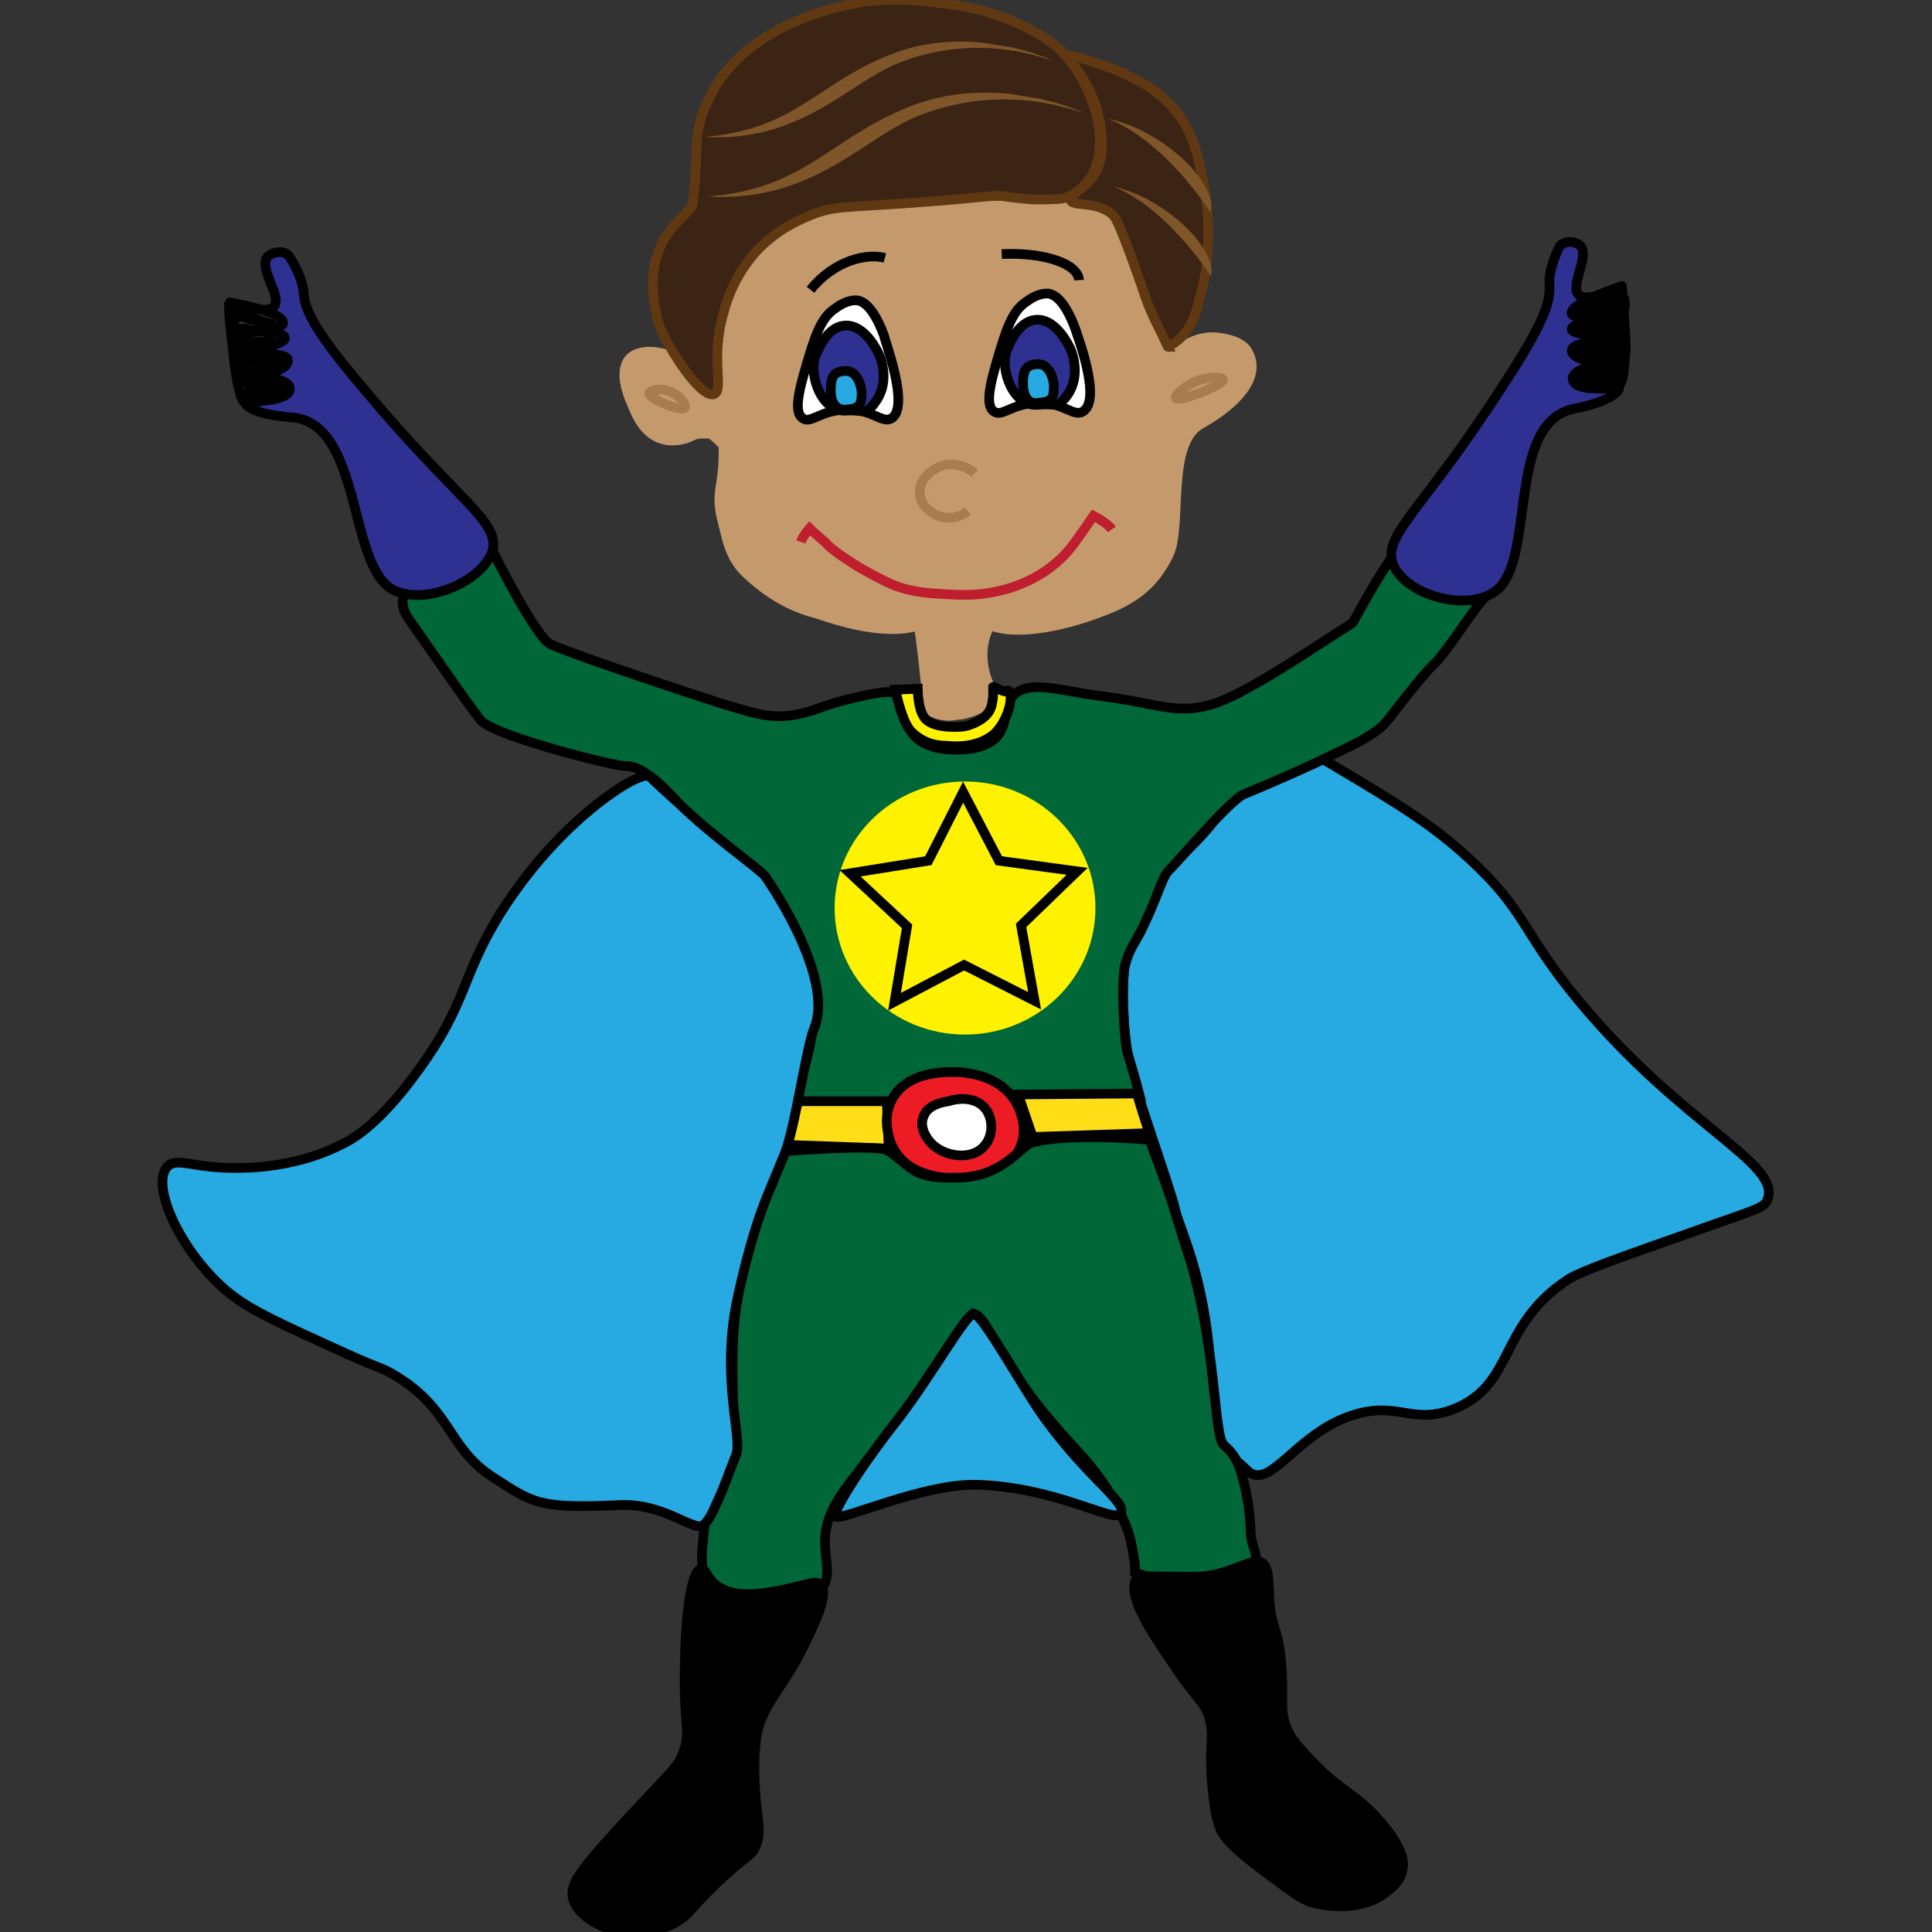 <?xml version="1.0" encoding="utf-8"?>
<!-- Generator: Adobe Illustrator 18.1.0, SVG Export Plug-In . SVG Version: 6.00 Build 0)  -->
<!DOCTYPE svg PUBLIC "-//W3C//DTD SVG 1.1//EN" "http://www.w3.org/Graphics/SVG/1.1/DTD/svg11.dtd">
<svg version="1.1" id="Layer_1" xmlns="http://www.w3.org/2000/svg" xmlns:xlink="http://www.w3.org/1999/xlink" x="0px" y="0px"
	 viewBox="0 0 200 200" enable-background="new 0 0 200 200" xml:space="preserve">
<rect x="0" y="0" width="200" height="200" fill="#333333" stroke="none"/>
<symbol  id="Brown_Hair_1" viewBox="-8.1 -3.4 16.2 6.8">
	<g>
		<path fill="#7E5629" d="M-8.1,2.5c0,0,10.4-0.9,16.2-5.9C3.6,2-5.5,4.9-8.1,2.5z"/>
	</g>
</symbol>
<symbol  id="Brown_Hair_4" viewBox="-11.3 -7.7 22.6 15.3">
	<path fill="#7E5629" d="M-11.3,6.9c0,0,5.6,2.6,10.6-1.9c5-4.6,5.8-10.2,12-12.7C4.7-6.6,2.2,0.8-1,3.9C-6.1,8.8-10.8,6.9-11.3,6.9
		z"/>
</symbol>
<path fill="#27AAE1" stroke="#000000" stroke-miterlimit="10" d="M129.1,152.2c2.2,2.2,4.8-3.3,10.1-5.4c5.3-2.1,6.7,0.8,11.2-0.9
	c6.5-2.5,4.6-8.7,12-13.5c1.3-0.8,5.2-2.2,12.9-4.9c6.4-2.3,7.4-2.4,7.7-3.4c1.3-3.7-8.8-7.6-19.4-20.3c-6.1-7.3-5.5-9.4-11.5-14.9
	c-3.9-3.6-7.4-5.7-14.3-9.8c-5.6-3.3-9-3.5-13.7-4.7c-2.7-0.7-9.1,3-9.1,3s3-3.2,8.4,0.6c7.8,5.5-0.5,8.5-4.5,14.7
	c-3.9,6.1-2.5,14.2-2,17.5c0.3,1.7,4.4,13.3,4.7,14.8c0.4,2.1,3.1,6.8,3.7,16.5c0.1,2.3,0.4,4.7,1,7.5
	C126.6,150.4,127.8,150.9,129.1,152.2z"/>
<path fill="#006838" stroke="#000000" stroke-miterlimit="10" d="M105.1,71.8c1.3-1,3.1-0.7,6-0.2c1.4,0.3,3.5,0.5,5.8,0.9
	c3.8,0.7,6.1,1.5,9.7,0c4-1.7,9.7-5.7,13.4-8c0.1,0,3.7-7.2,6.3-9.4c1.1-0.9,1.9,2.5,3.3,3.4c1.1,0.7,4.6,2,5.1,2.5
	c0,0-0.6,0.3-1.3,1.2c-1.1,1.2-3.7,5.4-5,6.6c-1.1,1-4,4.8-4.7,5.7c-1.3,1.7-4.3,2.9-6.3,3.9c-1.6,0.8-6.1,2.8-8.6,3.8
	c-1.5,0.6-7.3,7.5-7.8,7.9c-0.7,0.7-1,2.3-2.6,5.7c-1,2.1-1.4,2.2-1.9,4c-0.5,1.5-0.1,8.2,0.2,9.1c0,0,0.1,0.3,0.9,3.1l0.5,1.9
	c-0.3,0.7-2.5,0-6,0.2s-3.9,0.9-5.6,0.5c-1.9-0.4-2.1-1.2-4.3-2c-1.9-0.6-4.2-0.5-4.8-0.3c-1.9,0.5-2.1,1.1-4.2,1.9
	c-0.6,0.2-0.3,0-2,0.3c-2.9,0.5-4.6,0.5-6.3,0.4c-1.6-0.2-1.8-0.4-1.9-0.5c-0.8-1,0.1-2.7,0.8-6c0.2-1.1,0.8-3.5,0-6.5
	c-0.3-1.2-1.3-2.2-2.9-5c-1.9-3.3-1.7-3.4-2.3-5.2c-0.3-0.9-0.4-0.9-3.3-3.6c-2.8-2.6-2.6-2.3-4.1-3.9c-1.3-1.4-4.2-5-6.5-4.9
	c-1.1,0-13.2-3-14.9-4.7c-0.9-1-7.3-10.3-7.6-10.7c-1.4-2.2,0.4-3.9,1-4.4c1.9-1.7,2.4-1.4,3.8-3c1.5-1.7,2.1-3.8,2.8-1.9
	c0.4,0.9,5.5,11.3,7.2,12.1c2.9,1.3,16.3,5.7,17.9,6.2c3.5,1,5.1,1.7,8.3,0.9c1.3-0.3,2.6-1,5.4-1.6c3.4-0.8,3.9-0.6,4.3-0.3
	c1.2,0.9,0.3,2.5,1.6,4.1c1.3,1.6,3.7,1.6,4.5,1.6c0.9,0,2.7,0,4.1-1.2C104.6,74.6,103.7,73,105.1,71.8z"/>
<path fill="#FFDE17" stroke="#000000" stroke-miterlimit="10" d="M117.7,113.2c0.4,1.4,0.8,2.7,1.3,4.1l-12.1,0.4l-1.5-4.4
	L117.7,113.2z"/>
<polygon fill="#FFDE17" stroke="#000000" stroke-miterlimit="10" points="91.8,114 92,118.9 81,118.5 82.1,114 "/>
<path fill="#ED1C24" stroke="#000000" stroke-miterlimit="10" d="M105.1,114c0.2,0.3,1.5,2.6,0.5,4.8c-1.3,2.9-5.3,3.2-6.1,3.2
	c-0.9,0-5.3,0.1-7-3.1c-0.1-0.1-1.4-2.7-0.2-5c1.7-3.4,6.6-2.9,7.2-2.9C100.4,111.1,103.5,111.4,105.1,114z"/>
<path fill="#FFFFFF" stroke="#000000" stroke-miterlimit="10" d="M102.1,114.9c0.7,1,0.7,2.6-0.1,3.6c-1.2,1.6-3.8,1.3-5.2,0.2
	c-0.8-0.6-1.7-2-1.2-3.1c0.4-1.2,1.9-1.5,2.6-1.6C98.7,113.8,101,113.3,102.1,114.9z"/>
<path fill="#006838" stroke="#000000" stroke-miterlimit="10" d="M119,118c0,0,1.2,3.1,2.4,6.7c0.2,0.6,1,3.3,1.5,4.8
	c3.1,9.5,2.7,19.2,3.8,20.1c1.4,1.2,1.6,2.2,2.1,4c0.5,2.2,0.6,3.4,0.7,5.4c0.1,1,0.6,1.8,0.5,2.4c-0.2,1-1.7,1.4-2.7,1.8
	c-0.6,0.2-3.1,0.6-5.1,0.6c-2.1-0.1-4.7-1-4.7-1v-0.7c0,0-0.3-2.5-0.8-3.8c-1.4-3.7-3.3-6.1-5.8-8.8c-7.8-8.4-8.4-13-10.1-13.5
	c0,0-2.9,4.7-11,15.1c-2.4,3.2-4.4,5.3-4.4,8.5c0,1.9,0.7,3.7-0.4,4.9c-0.2,0.3-0.7,0.6-3.5,0.9c-5.1,0.5-6.7-0.4-7.1-0.7
	c-0.5-0.3-1.5-0.9-1.6-1.8c-0.1-0.8-0.2-1.5-0.1-2.6c0.3-2.6,0.1-3.3,1.4-5.6c0.6-1,0.9-2.4,1.4-3.6c1.1-2.6-0.4-9.9,0.9-16.9
	c0.7-3.9-0.1-6.9,1.1-8.2c2.1-2.2,3.4-6.8,3.4-6.8s9.9-0.8,11-0.1c2.8,1.9,2.5,3,7.6,2.8c4.4-0.2,6.1-3.2,7.3-3.6
	C110.7,117.2,119,118,119,118z"/>
<path stroke="#000000" stroke-miterlimit="10" d="M131.4,165.4c-0.1-1.8,0-3.3-0.9-3.7c-0.5-0.2-0.9,0-2,0.4c-1.3,0.5-2.7,1-4.1,1.1
	c-2.2,0.1-6.4-0.2-6.7,0.2c-1.2,1.5,1.5,5.6,3.5,8.5c2.8,4.3,3.7,4.3,4.1,6.4c0.4,1.9-0.2,2.4,0.2,6.7c0.3,3.2,0.7,4,0.9,4.5
	c0.4,0.7,1,1.6,3.9,3.8c3,2.2,4.4,3.4,5.7,3.7c0.4,0.1,4.7,1.2,7.6-1.2c0.5-0.4,1.4-1.1,1.6-2.3c0.1-0.5,0.3-1.9-2.2-4.8
	c-2.5-3-4.1-3.1-7.3-6.5c-1.2-1.3-1.9-2-2.3-2.9c-1.1-2.2-0.4-3.2-0.8-7.5C132.2,168.1,131.6,168.7,131.4,165.4z"/>
<path stroke="#000000" stroke-miterlimit="10" d="M83.4,170c0.9-1.9,2.5-5.1,1.5-6c-0.5-0.4-1.2,0-3.5,0.5c-2.5,0.5-5.2,1-7.1-0.3
	c-1.2-0.8-1.2-1.9-1.7-1.8c-1.4,0.2-1.7,7.9-1.7,9.6c-0.2,6.8,0.7,7.2-0.2,9.5c-0.7,1.7-1.2,1.8-6.8,7.9c-4,4.4-4.9,5.7-4.6,7.1
	c0.5,2,3.2,3,3.8,3.2c3.2,1.1,6.2-0.3,6.7-0.6c1.7-0.9,1.5-1.5,5.1-4.8c2.6-2.4,2.9-2.2,3.3-3.1c0.8-1.8,0-2.9-0.1-7.5
	c0-1.5,0-2.2,0.1-3C78.5,176.6,80.8,175.4,83.4,170z"/>
<path fill="#27AAE1" stroke="#000000" stroke-miterlimit="10" d="M86.5,157c0.5,0.5,9-3.4,14.5-3.3c8.3,0.2,14.3,4,15,3
	c0.8-1.1-3.2-3.5-7.8-9.8c-2.2-3-6.5-10.9-7.4-10.9c-0.8,0-4.3,6.3-7.9,11C89.1,151.8,86.1,156.6,86.5,157z"/>
<path fill="#C49A6C" stroke="#C49A6C" stroke-miterlimit="10" d="M96.1,73.5c0,0-0.5-5.6-1-8.8c0,0-2.8,1.5-10.3-1.1
	c-0.9-0.3-3.9-0.8-7.6-4.3c-1.7-1.6-2-3.8-2.4-5.3c-0.8-3.1,0.1-3.4,0.1-7.2c0,0,0.8-0.2-1.2-1.8c-0.3-0.2-1.5-0.1-1.8,0
	c-0.7,0.4-1.9,0.8-3.2,0.5c-2-0.5-2.8-2.5-3.3-3.7c-0.4-0.9-1.4-3.4-0.2-4.7c0.9-0.9,2.6-0.8,3.8-0.4c3.4,1.1,4.1,5.4,5.2,5.2
	c0.9-0.2-0.3-1.9,0.7-6.9c0.3-1.4,0.1-1.8,1.6-4.7c1-2,2.1-4.7,4-5.9c1.9-1.2,3.8-2.5,8.9-3.1c5.7-0.6,6.6-0.3,12.9-0.8
	c2.7-0.2,6.5-0.3,12.2,2c2.1,0.9,3.8,9.1,4.6,10.1c3.1,3.9,0.1,4.9,0.5,5.9l0,0c0.3,0.1,1.2-1.3,2.4-2.3c0.4-0.3,1.6-1.2,3.3-1.3
	c1.1,0,3.1,0.3,3.8,1.4c1.7,2.8-1.4,5.7-4.8,7.6c-3.6,2-1.9,10.5-3.3,13.5c-1.2,2.4-2.8,4.4-6.9,5.9c-4.9,1.9-9.5,2.4-11.6,1.4l0,0
	c-1.7,3.1-0.1,6.2-0.1,6.2c0,0.4,0.1,1,0.1,1.7c-0.4,0.4-1.2,0.9-2.3,1.2c-0.3,0.1-0.7,0.2-1.1,0.2C97.4,74.4,96.1,73.5,96.1,73.5z"
	/>
<path fill="none" stroke="#A97C50" stroke-miterlimit="10" d="M70.9,42.2c0.2-0.3-0.5-1.2-1.4-1.6c-1-0.5-2.2-0.2-2.3,0.1
	C67.2,41.3,70.6,42.7,70.9,42.2z"/>
<path fill="none" stroke="#A97C50" stroke-miterlimit="10" d="M121.7,41.2c-0.1-0.3,1-1.3,2.3-1.8c1.1-0.4,2.6-0.4,2.6-0.1
	C126.8,39.8,122,41.7,121.7,41.2z"/>
<g>
	<path fill="#FFFFFF" stroke="#000000" stroke-miterlimit="10" d="M92.3,43.3c-1,0.6-2-1-4.8-0.9c-2.6,0.1-3.6,1.5-4.4,0.9
		c-1.1-0.7-0.2-3.6,0.8-6.9c0.8-2.6,1.5-3.8,2.6-4.5c0.4-0.3,1.3-0.9,2.3-0.8c0.4,0.1,1.5,0.4,2.7,3.6
		C91.6,35.3,94.2,42.1,92.3,43.3z"/>
	<path fill="#2E3192" stroke="#000000" stroke-miterlimit="10" d="M90.7,41.5c1.4-2,0.5-4.4,0.3-4.8c-0.1-0.2-1.4-3.1-3.5-3
		c-2,0.1-2.9,2.8-3.1,3.2c-0.7,2,0.7,5.9,3.3,5.6C89.5,42.4,89.6,43.1,90.7,41.5z"/>
	<path fill="#27AAE1" stroke="#000000" stroke-miterlimit="10" d="M87.6,42.4c1.2-0.1,1.6-0.3,1.6-1.7c0-0.6-0.4-2.3-1.6-2.3
		s-1.6,0.5-1.6,2C86,41.5,86.4,42.5,87.6,42.4z"/>
</g>
<g>
	<path fill="#FFFFFF" stroke="#000000" stroke-miterlimit="10" d="M112.1,42.6c-1,0.6-2-1-4.8-0.9c-2.6,0.1-3.6,1.5-4.4,0.9
		c-1.1-0.7-0.2-3.6,0.8-6.9c0.8-2.6,1.5-3.8,2.6-4.5c0.4-0.3,1.3-0.9,2.3-0.8c0.4,0.1,1.5,0.4,2.7,3.6
		C111.5,34.7,114.1,41.4,112.1,42.6z"/>
	<path fill="#2E3192" stroke="#000000" stroke-miterlimit="10" d="M110.5,40.9c1.4-2,0.5-4.4,0.3-4.8c-0.1-0.2-1.4-3.1-3.5-3
		c-2,0.1-2.9,2.8-3.1,3.2c-0.7,2,0.7,5.9,3.3,5.6C109.3,41.7,109.4,42.4,110.5,40.9z"/>
	<path fill="#27AAE1" stroke="#000000" stroke-miterlimit="10" d="M107.5,41.7c1.2-0.1,1.6-0.3,1.6-1.7c0-0.6-0.4-2.3-1.6-2.3
		s-1.6,0.5-1.6,2C105.9,40.8,106.3,41.9,107.5,41.7z"/>
</g>
<path fill="none" stroke="#000000" stroke-miterlimit="10" d="M91.6,26.7c-1.8-0.5-5.2,0.2-7.7,3.3"/>
<path fill="none" stroke="#000000" stroke-miterlimit="10" d="M111.7,29c-0.1-1.7-3.6-2.9-8-2.7"/>
<line fill="none" stroke="#000000" stroke-miterlimit="10" x1="89.8" y1="31.6" x2="89.8" y2="31.6"/>
<g>
	<path fill="none" stroke="#A97C50" stroke-miterlimit="10" d="M100.9,49c-0.2-0.2-1.3-1.1-2.9-0.9c-1.3,0.2-2.8,1.4-2.8,2.8
		c0,1.1,0.8,2,1.7,2.4c1,0.5,2.3,0.4,3.3-0.4"/>
</g>
<path fill="none" stroke="#BE1E2D" stroke-miterlimit="10" d="M115.1,54.8c-0.5-0.7-1.9-1.4-1.9-1.4s-1.1,1.6-1.9,2.7
	c-2.6,3.7-6.6,4.8-8,5.1c-2.2,0.5-3.9,0.4-5.6,0.3c-1.3-0.1-3.3-0.1-5.6-1.1c-1.2-0.6-2.5-1.2-4.3-2.4c-2-1.3-2.3-1.8-2.3-1.8
	c-1.4-1.2-1.7-1.5-1.7-1.5s-0.7,0.8-0.9,1.4"/>
<path fill="#3C2415" stroke="#603913" stroke-miterlimit="10" d="M123.9,32c0.4-1.7,0.9-2.9,1.1-5.7c0.1-2,0.2-4.6-0.5-7.8
	c-0.6-2.9-1.2-5.4-3.3-7.6c-1.6-1.7-3.4-2.6-4.3-3c-1.1-0.6-2-0.9-3.8-1.5c-1.7-0.6-2.9-0.8-2.7-0.6c0.4,0.6,3.2,3.4,3.6,7.9
	c0.1,0.9,0.3,2.9-0.8,4.5c-1,1.5-2.5,1.9-2.4,2.5c0.2,0.7,2.4,0.1,4.1,1.3c0.6,0.4,0.8,0.9,2.1,4.3c1.5,4.1,1.5,4.5,2.4,6.5
	c0.5,1,1.5,3.1,1.5,3.1l0,0C120.8,35.9,123,35.2,123.9,32z"/>
<path fill="#3C2415" stroke="#603913" stroke-miterlimit="10" d="M105.1,2.3c-1.4-0.6-3.7-1.5-7.2-1.9C95.1,0,91-0.5,86.1,0.9
	C84,1.5,76.9,3.6,73.7,9.6c-2.3,4.3-1.2,5.4-2,11.5c-0.2,1.4-5.8,3.3-3.6,12.1c0.3,1,0.8,2,1.2,2.6c1.1,2,3.5,5.4,4.6,5
	s-0.4-3.6,1-8.4c0.3-1.2,1.2-4.1,3.7-6.7c2.1-2.1,4.3-3,5.5-3.5c2.4-0.9,3.4-0.7,10.3-1.2c8.4-0.6,8.2-0.9,10.1-0.6
	c2.3,0.3,2.9,0.3,5.1,0.2c1.8-0.1,3.2-2,3.5-2.6c1.6-3.2,0.3-6.7-0.3-8.1c-0.4-1.1-1.3-3-3.1-4.8C108.1,3.7,106.6,3,105.1,2.3z"/>
<path fill="#FFF200" stroke="#000000" stroke-miterlimit="10" d="M104.4,71.5c-0.1-0.1,0,0.3-0.9-0.1c-0.8-0.4-0.7-0.3-0.7-0.3
	s0.1,1.2-0.2,2.1c-0.4,1.3-2.2,1.9-2.8,2c-0.7,0.1-3.3,0.2-4.1-0.9c-0.7-0.9-0.7-3-0.7-3l-2.3,0.1c0,0,0.6,3.2,1.6,4.3
	c1.3,1.3,2.7,1.5,3.7,1.5c1,0.1,3.2,0.2,4.9-1.2C104.3,74.7,105,72.1,104.4,71.5z"/>
<use xlink:href="#Brown_Hair_4"  width="22.6" height="15.3" x="-11.3" y="-7.7" transform="matrix(-1.618 -0.262 0.162 -0.999 92.825 15.617)" overflow="visible"/>
<use xlink:href="#Brown_Hair_4"  width="22.6" height="15.3" x="-11.3" y="-7.7" transform="matrix(-1.496 -0.242 0.149 -0.918 90.98 9.842)" overflow="visible" enable-background="new    "/>
<use xlink:href="#Brown_Hair_1"  width="16.2" height="6.8" x="-8.1" y="-3.4" transform="matrix(-0.374 -0.739 0.768 -0.388 120.342 16.956)" overflow="visible"/>
<use xlink:href="#Brown_Hair_1"  width="16.2" height="6.8" x="-8.1" y="-3.4" transform="matrix(-0.367 -0.704 0.697 -0.363 120.642 23.793)" overflow="visible" enable-background="new    "/>
<g>
	<path fill="#2E3192" stroke="#000000" stroke-miterlimit="10" d="M40.6,61c-4.6-2.6-3.1-17.2-10.4-17.8c-4.1-0.3-4.8-1.3-4.8-1.5
		s4.7,0,4.6-1.5c-0.1-1.4-5.1-1.3-5.1-1.1s5-0.4,4.9-1.8c-0.1-1.2-5.5-0.3-5.5-0.4s5.3-1.2,5.2-1.9c-0.1-1-5.5-0.7-5.5-0.7
		s5.2-0.1,5.3-0.8c0.2-1.3-5.7-2.2-5.5-2.2c0.1,0,3.8,1.4,4.6,0.4c0.7-1-1.2-3.3-0.9-4.7c0.1-0.8,1.8-1.3,2.4-0.5
		c0.8,1.1,1.4,2.7,1.5,3.5c0.1,1.8,0.6,3.6,6.3,10.3C47.4,51.9,51.7,53.9,51,57C49.9,60.3,43.8,62.8,40.6,61z"/>
	<path fill="none" stroke="#000000" stroke-miterlimit="10" d="M23.7,31.3c0,1.1,0.1,2.1,0.2,3c0.1,1,0.2,1.8,0.3,2.7
		c0.1,0.8,0.2,1.6,0.3,2.2c0.3,1.6,0.6,2.5,0.9,2.5"/>
	<g>
		<g>
			<path d="M24.1,32.2c0,0.7-0.1,1.6,0.7,1.7c0.4,0,0.6,0,0.9,0C26,34,26.3,34,26.6,34c0.6,0,1.2-0.2,1.7-0.4c0.3-0.1,0.3-0.5,0-0.5
				c-0.7-0.2-1.4-0.5-2.1-0.7c-0.5-0.2-1.1-0.4-1.6-0.4c-0.1,0-0.2,0.1-0.2,0.2c-0.1,0.4-0.2,1,0.3,1.1c0.2,0,0.5,0,0.7,0.1
				s0.4,0.2,0.7,0.2c0.4,0.1,0.7,0.1,1,0.1s0.2-0.5,0-0.5c-0.8-0.3-1.5-0.6-2.3-0.6c-0.4,0-0.4,0.5,0,0.6c0.7,0.1,1.4,0.4,2.1,0.6
				c0-0.2,0-0.4,0-0.5c-0.6,0.1-1.1-0.3-1.6-0.4c-0.1,0-0.3,0-0.4,0c-0.2-0.1,0-0.1,0.2-0.1c0.4,0,1,0.3,1.4,0.5
				c0.5,0.2,1,0.4,1.6,0.6c0-0.2,0-0.4,0-0.5c-0.4,0.2-0.9,0.3-1.3,0.3c-0.6,0.1-1-0.1-1.5-0.2c-0.2,0-0.5,0.1-0.6,0.1
				c-0.2,0,0.1,0,0.1,0c-0.1-0.1-0.1-0.9-0.1-1.1C24.6,31.8,24.1,31.8,24.1,32.2L24.1,32.2z"/>
		</g>
	</g>
	<g>
		<g>
			<path d="M24.3,35c0.1,0.5,0.1,1,0.2,1.4c0,0.2,0.4,0.4,0.5,0.1c0.2-0.5,1.3-0.5,1.7-0.6c0.6-0.1,1.1-0.3,1.6-0.5
				c0.2-0.1,0.3-0.3,0.1-0.5c-0.5-0.5-1.3-0.4-1.9-0.4c-0.4,0-1.7-0.2-1.9,0.4c-0.1,0.4,0.2,0.8,0.5,0.8c0.4,0,0.9-0.2,1.3-0.2
				c0.5,0,0.9,0,1.4-0.2c0.3-0.1,0.2-0.6-0.1-0.5c-0.5,0.2-1,0.1-1.6,0.1c-0.3,0-0.9,0.1-1,0.1c0.8,0,2.3-0.5,2.9,0.1
				c0-0.2,0.1-0.3,0.1-0.5c-0.8,0.3-1.6,0.5-2.4,0.7c-0.5,0.1-1,0.2-1.3,0.7c0.2,0,0.3,0.1,0.5,0.1c-0.1-0.5-0.1-1-0.2-1.4
				C24.8,34.7,24.2,34.7,24.3,35L24.3,35z"/>
		</g>
	</g>
	<g>
		<g>
			<path d="M26,35.4c0.3,0,0.6-0.1,0.8,0c0.2,0,0.3,0.2,0.5,0.2c0.4,0.1,1.1,0,1.5-0.1c0.1,0,0.2-0.1,0.2-0.3l0,0
				c0-0.1-0.1-0.2-0.1-0.2l0,0c-0.3-0.2-0.6,0.3-0.3,0.5l0,0c0-0.1-0.1-0.2-0.1-0.2l0,0c0.1-0.1,0.1-0.2,0.2-0.3
				c-0.2,0.1-0.6,0.1-0.8,0.1c-0.3,0-0.4,0-0.6-0.1c-0.4-0.2-0.9-0.1-1.3,0C25.6,34.9,25.6,35.4,26,35.4L26,35.4z"/>
		</g>
	</g>
	<g>
		<g>
			<path d="M24.7,36.1c0.1,0,0.3,0,0.4,0c0.4,0,0.4-0.6,0-0.6c-0.1,0-0.3,0-0.4,0C24.4,35.6,24.4,36.1,24.7,36.1L24.7,36.1z"/>
		</g>
	</g>
	<g>
		<g>
			<path d="M24.7,37.8c1.5-0.1,3-0.1,4.5-0.2c0-0.2,0-0.4-0.1-0.5c-0.9,0.3-1.8,0.6-2.8,0.9c-0.2,0.1-0.5,0.1-0.7,0.2
				c-0.1,0-0.2,0.1-0.3,0.1c-0.1,0.1-0.1,0.1-0.1-0.1c0-0.1,0-0.2-0.1-0.2c-0.1-0.1-0.1-0.1,0.1,0c0.2-0.1,0.7,0,0.9,0
				c0.4,0,0.7-0.1,1.1-0.1c0.1,0,0.9-0.2,0.9-0.1c-0.1-0.1-0.5,0-0.6,0c-0.3,0-0.5,0.1-0.7,0.2c-0.2,0.1-0.4,0.2-0.5,0.3
				c-0.2,0.1-0.3,0.1-0.5,0c-0.3,0-0.4-0.1-0.3-0.3c0.1,0.2,0.1,0.3,0.2,0.5c0,0,0.1,0,0.1-0.1c0.4,0,0.4-0.6,0-0.6
				c-0.3,0-0.3,0.1-0.5,0.2c-0.2,0.2,0,0.5,0.2,0.5c0.5,0.1,0.7-0.6,0.2-0.9c-0.5-0.3-0.9,0.2-0.8,0.7c0.1,0.8,0.9,0.7,1.6,0.5
				c0.2-0.1,0.5-0.2,0.7-0.3c0.3-0.1,0.7-0.1,1-0.2c0.2-0.1,0.5-0.2,0.7-0.4c0.3-0.7-0.7-0.6-1.1-0.6c-0.8,0.1-1.5,0.2-2.3,0.2
				C25.2,37.5,24.9,37.4,24.7,37.8c-0.2,0.2,0.1,1,0.5,1.1c0.4,0.1,1.5-0.4,1.9-0.6c0.8-0.3,1.5-0.5,2.3-0.8
				c0.3-0.1,0.3-0.6-0.1-0.5c-1.5,0.1-3,0.1-4.5,0.2C24.3,37.3,24.3,37.8,24.7,37.8L24.7,37.8z"/>
		</g>
	</g>
	<g>
		<g>
			<path d="M25,40.1c0.8-0.1,1.6-0.1,2.4-0.1c0.4,0,0.7,0.1,1.1,0.1c0.5,0.2,0.7,0.2,0.4,0c-0.2,0.1-0.5,0.2-0.7,0.3
				c-0.6,0.2-1.6,0.6-2.2,0.5c-0.4-0.1-0.5-0.2-0.3-0.5c0.1,0,0.2,0,0.3,0c0.2-0.1,0.6-0.1,0.9-0.2c0.3-0.1,1.2-0.3,0.7,0.1
				c-0.2,0.1-0.9,0.2-1.1,0.2c-0.6,0-0.2,0,0.1-0.1c0.3-0.1,0.6-0.1,0.9-0.2c0.3,0,0.6-0.1,0.9-0.2c-0.2,0-0.4,0.1-0.6,0.1
				c-0.3,0.1-0.6,0.1-0.9,0.2c-0.2,0.1-0.4,0.1-0.6,0.2c0,0.2,0.2,0.3,0.4,0.1c0.3,0,0.7-0.2,1.1-0.3s0.2-0.6-0.1-0.5
				c-0.5,0.1-2.4,0.4-1.7,1.3c0.1,0.1,0.2,0.1,0.3,0.1c0.7-0.3,1.4-0.5,2.1-0.6c0.3-0.1,0.6-0.1,0.7-0.4c0.1-0.8-1.2-0.6-1.6-0.5
				c-0.5,0.1-2.1,0.1-2,1c0.1,1,1.9,0.3,2.3,0.2s1.5-0.5,1-1.1c-0.3-0.3-0.9-0.3-1.2-0.3c-0.2,0-0.5,0.1-0.7,0.1
				c-0.4,0.1-0.8,0.1-1.2,0.1c-0.6,0.1-0.5,0.9-0.2,1.4c0.5,0.7,2.2,0.1,2.8-0.1c0.3-0.1,2.1-0.7,1.3-1.3c-0.3-0.3-1.3-0.2-1.7-0.2
				c-0.9-0.1-1.8,0-2.7,0.1C24.6,39.5,24.6,40.1,25,40.1L25,40.1z"/>
		</g>
	</g>
</g>
<g>
	<path fill="#2E3192" stroke="#000000" stroke-miterlimit="10" d="M154.8,61.2c4.3-3.1,1-17.5,8.2-18.9c4-0.8,4.6-1.9,4.6-2.1
		c0-0.2-4.7,0.6-4.8-1c0-1.4,4.9-1.9,5-1.7c0,0.2-5,0.2-5.1-1.2c0-1.2,5.4-1,5.4-1s-5.4-0.6-5.4-1.2c0-1,5.4-1.3,5.4-1.4
		c0-0.1-5.2,0.5-5.4-0.2c-0.3-1.2,5.4-2.9,5.2-2.9c-0.1,0-3.6,1.9-4.5,0.9c-0.8-0.9,0.8-3.4,0.4-4.7c-0.2-0.8-1.9-1.1-2.4-0.2
		c-0.6,1.2-1.1,2.9-1,3.7c0.1,1.8-0.2,3.6-5,10.9c-8.2,12.7-12.3,15.2-11.2,18.2C145.5,61.6,151.8,63.4,154.8,61.2z"/>
	<path fill="none" stroke="#000000" stroke-miterlimit="10" d="M167.9,29.7c0.1,1.1,0.1,1.3,0.2,2.3c0,1,0.2,3.1,0.2,3.9
		s-0.1,0.5-0.1,1.2c-0.1,1.7-0.3,2.7-0.6,2.7"/>
	<g>
		<g>
			<path d="M167.3,30.7c0,0.2,0,0.6,0.1,0.8c0,0.2,0,0.2,0.2,0.1c0.2,0,0.3,0,0.1,0c-0.3-0.1-0.7,0-1,0.1c-1.1,0.3-2,0.4-3.1,0.2
				c0,0.4,0,0.7,0,1.1c0.6-0.2,1.2-0.5,1.8-0.8c0.6-0.2,1.5-0.8,2.1-0.8c-0.2-0.1-0.3-0.2-0.5-0.3c0,0.1,0,0.3,0,0.4
				c0.1-0.2,0.2-0.3,0.3-0.5c-0.1,0-0.8,0.1-1,0.2c-0.5,0.2-1,0.5-1.6,0.5c0,0.4,0,0.7,0,1.1c0.2,0,0.6,0.5,0.7,0.6
				c0.3,0.1,0.5,0.1,0.8,0c0.6-0.3,0.7-1.3,1.3-1.5c0.7-0.2,0.4-1.3-0.3-1.1c-0.6,0.2-0.8,0.8-1.2,1.3c-0.3,0.4-0.2,0.2-0.5-0.1
				c-0.2-0.2-0.4-0.3-0.7-0.3c-0.7,0.1-0.7,1.1,0,1.1c0.5,0,1-0.1,1.5-0.3c0.3-0.1,0.5-0.2,0.8-0.3c0.1,0,0.5,0,0.7-0.1
				c0.7-0.3,0.6-1,0.3-1.6c-0.1-0.2-0.3-0.3-0.5-0.3c-0.7,0-1.4,0.4-2,0.6c-0.8,0.3-1.5,0.7-2.3,1c-0.5,0.2-0.6,1,0,1.1
				c0.7,0.1,1.3,0.2,2,0.2s1.4-0.4,2.1-0.4c0.4,0,0.8,0.1,1.1-0.3c0.3-0.4,0.2-1.2,0.1-1.7C168.3,30,167.2,30,167.3,30.7L167.3,30.7
				z"/>
		</g>
	</g>
	<g>
		<g>
			<path d="M167.4,33.1c0,0.5,0,1,0,1.6c0.3-0.1,0.7-0.2,1-0.3c-0.4-0.6-0.9-0.7-1.6-0.7c-1.1-0.1-2.1-0.2-3.1-0.4
				c0.1,0.3,0.2,0.6,0.2,0.9c0.4-0.4,1.1-0.4,1.7-0.4c0.4,0,1.5-0.2,1.7-0.1c-0.1-0.2-0.2-0.3-0.3-0.5c0,0.5,0.1,1.1,0,1.6
				c0.4,0,0.7-0.1,1.1-0.1c0-0.2,0-0.9-0.2-1.2C167.8,33.3,167.6,33.2,167.4,33.1c-0.5,0.1-1,0.1-1.5,0.1c-0.6,0.1-1.1,0.2-1.7,0.1
				c-0.7-0.1-1,1-0.3,1.1c0.6,0.1,1.1,0.1,1.7,0c0.6-0.1,1.2,0,1.8,0c-0.2-0.1-0.3-0.2-0.5-0.3c0.1,0.1,0,0.7,0.1,1
				c0.1,0.6,1.1,0.5,1.1-0.1s0.2-2-0.6-2.2c-0.3-0.1-0.8,0-1.1,0c-0.5,0-1,0.1-1.5,0.1c-0.7,0.1-1.3,0.1-1.8,0.7
				c-0.2,0.3-0.2,0.8,0.2,0.9c0.7,0.1,1.3,0.2,2,0.3c0.5,0.1,1.8-0.1,2.1,0.3c0.3,0.4,1,0.3,1-0.3c0-0.5,0-1,0-1.6
				C168.5,32.4,167.4,32.4,167.4,33.1L167.4,33.1z"/>
		</g>
	</g>
	<g>
		<g>
			<path d="M166.5,33.1c-0.4,0-0.8,0-1.2,0.1c-0.2,0.1-0.4,0.2-0.6,0.3c-0.2,0-0.6,0.1-0.8,0c0.1,0.1,0.1,0.1,0.2,0.2l0,0
				c0,0.1-0.1,0.2-0.1,0.3l0,0c0.3-0.2,0-0.7-0.3-0.5l0,0c-0.1,0.1-0.2,0.2-0.1,0.3l0,0c0,0.1,0.1,0.2,0.2,0.2
				c0.4,0.1,1.1,0.1,1.5,0c0.2,0,0.2-0.2,0.4-0.3c0.3-0.1,0.7-0.1,1-0.1C166.9,33.6,166.9,33,166.5,33.1L166.5,33.1z"/>
		</g>
	</g>
	<g>
		<g>
			<path d="M167.8,33.6c-0.1,0-0.3,0-0.4,0c-0.4,0-0.4,0.6,0,0.6c0.1,0,0.3,0,0.4,0C168.2,34.2,168.2,33.6,167.8,33.6L167.8,33.6z"
				/>
		</g>
	</g>
	<g>
		<g>
			<path d="M168.1,35c-1.7,0.1-3.3,0.3-5,0.4c-0.6,0-0.8,1-0.1,1.1c0.9,0.2,1.7,0.3,2.6,0.5c0.7,0.1,1.5,0.4,2.2,0.3
				c0.2,0,0.4-0.1,0.5-0.3c0.2-0.5,0.4-1.3-0.1-1.6c-0.4-0.2-1,0-1.4,0c-0.7,0.1-1.4,0-2.1,0c-0.5,0-1.5,0-1.4,0.8
				c0.1,1,1.4,0.7,2,0.8c0.8,0.1,1.8,0.7,2.6,0.1c0.4-0.3,0.5-1.2,0.1-1.6c-0.4-0.4-1.3-0.1-1.4,0.5c-0.2,0.6,0.4,1,1,0.9
				c0.5-0.1,0.5-0.8,0.1-1c-0.2-0.1-0.4-0.2-0.7-0.2c-0.7,0-0.7,1.1,0,1.1h0.1c0-0.3,0.1-0.7,0.1-1c0.1,0.1,0.3,0.1,0.4,0.2
				c0,0.2-0.1,0.4-0.1,0.5c0.2-0.2-3.2-0.7-3.2-0.7c0,0.2,0,0.4,0,0.6c-0.1,0.3,3.2-0.2,3.3-0.1c-0.1-0.2-0.2-0.3-0.3-0.5
				c0,0.2,0,0.4-0.1,0.5c0.2-0.1,0.3-0.2,0.5-0.3c-0.7,0-1.5-0.2-2.2-0.4c-0.7-0.1-1.5-0.3-2.2-0.4c0,0.4-0.1,0.7-0.1,1.1
				c1.7-0.1,3.3-0.3,5-0.4C168.8,36.1,168.8,34.9,168.1,35L168.1,35z"/>
		</g>
	</g>
	<g>
		<g>
			<path d="M167.9,37.2c-1.4,0-3.4,0.1-4.7,0.8c-0.9,0.5-0.3,1.4,0.4,1.7c1.1,0.6,2.5,1,3.7,0.8c1-0.2,1-1.6,0.7-2.4
				c-0.1-0.3-0.3-0.4-0.5-0.4c-0.8-0.1-1.1,1-1.2,1.6c0,0.1-0.1,0.2-0.1,0.3c0.4,0,0.4-0.1,0.2-0.2c0-0.1-0.4-0.4-0.5-0.5
				c-0.2-0.3-0.5-0.6-0.8-0.9c-0.6-0.4-1.5,0-1.5,0.8c0.1,1.3,2.1,1.3,3,1.4c1,0.1,1.6-0.6,1.2-1.5c-0.1-0.3-0.3-0.8-0.6-1
				c-0.3-0.3-0.5-0.1-0.9,0c-0.8,0.2-2.8-0.2-2.8,1.1c0,0.4,0.2,0.7,0.6,0.8c0.4,0.1,0.9,0.1,1.3,0.2c0.4,0.1,0.9,0.3,1.3,0.4
				c0.2,0.1,0.5-0.1,0.6-0.3c0.9-1.4-1.5-1.8-2.3-1.9c-0.7-0.1-0.7,1,0,1.1c0.3,0,0.6,0.1,0.9,0.2c0.3,0.1,0.3,0.2,0.4,0
				c0.2-0.1,0.4-0.2,0.6-0.3c-0.5-0.2-1-0.4-1.5-0.5c-0.4-0.1-0.9-0.1-1.3-0.2c0.1,0.1,0.3,0.3,0.4,0.4c0,0.1,1.3,0,1.4,0
				c0.2,0,0.4-0.1,0.6-0.2c0.3-0.1,0.4,0-0.1-0.1c-0.1-0.1-0.3-0.3-0.4-0.4c0.1,0.3,0.4,0.5,0.4,0.8c0.1,0.2,0.1,0.2,0,0.1
				c-0.1-0.1-0.3-0.1-0.4-0.1c-0.3-0.1-0.6-0.1-0.9-0.1c-0.2,0-0.4-0.1-0.6-0.1c-0.4-0.1-0.4-0.1-0.2,0.1c0,0.1,0.3,0.3,0.3,0.4
				c0.2,0.3,0.4,0.6,0.7,0.8c0.4,0.4,0.9,0.6,1.4,0.2c0.2-0.2,0.3-0.4,0.4-0.7c0.1-0.2,0.1-0.3,0.2-0.5c0-0.1,0.1-0.2,0.1-0.3
				c0.1-0.2,0.1-0.2-0.1-0.1c-0.2-0.1-0.4-0.3-0.5-0.4c0.1,0.2,0.2,1,0.1,1.1c0,0-0.6,0-0.7,0c-0.8-0.1-1.4-0.4-2.1-0.6
				c-0.3-0.2-0.3-0.2-0.2,0c0,0.2,0.1,0.2,0.4,0c0.3,0,0.7-0.2,1-0.3c0.9-0.2,1.7-0.2,2.6-0.3C168.6,38.3,168.6,37.2,167.9,37.2
				L167.9,37.2z"/>
		</g>
	</g>
</g>
<path fill="#27AAE1" stroke="#000000" stroke-miterlimit="10" d="M67.2,80.3c0,0-0.8-0.3-3.7,1.7C61,83.7,56,87.8,51.7,94.7
	c-4,6.5-3.3,9.1-8.4,16.1c-3.9,5.4-6.6,7-7.6,7.5c-4.1,2.2-8.6,2.6-10.9,2.6c-4.8,0.1-6.5-1.2-7.5-0.1c-1.7,1.9,1.3,8.6,6,12.7
	c2.4,2.1,5.9,3.6,12.7,6.7c3.6,1.6,3.3,1.3,4.4,1.9c6.4,3.6,5.8,7.7,10.6,10.8c4.2,2.7,4.7,3.3,13.2,2.9c4.9-0.2,8,3.2,8.8,1.9
	c0.2-0.3,0.4-0.3,1.1-1.9c0.9-1.9,1.3-3.2,2.1-5.2c0.7-1.7-1.6-7.8,0.1-16c0.8-3.7,1.8-7.5,3-10.5c1.9-4.6,0.5-1.2,1.9-4.6
	c1.1-2.6,2.3-11.3,3.1-13.1c2-4.9-3.9-14-5.1-15.7c-0.4-0.6-5.4-4.1-8.9-7.5C69,82,67.6,80.8,67.2,80.3z"/>
<g>
	<ellipse fill="#FFF200" stroke="#FFF200" stroke-miterlimit="10" cx="99.9" cy="94" rx="13" ry="12.6"/>
	<polygon fill="#FFF200" stroke="#000000" stroke-miterlimit="10" points="107.1,103.6 99.8,99.9 92.6,103.7 93.9,95.9 88,90.4 
		96.1,89.1 99.7,82 103.4,89.1 111.5,90.2 105.7,95.8 	"/>
</g>
</svg>
